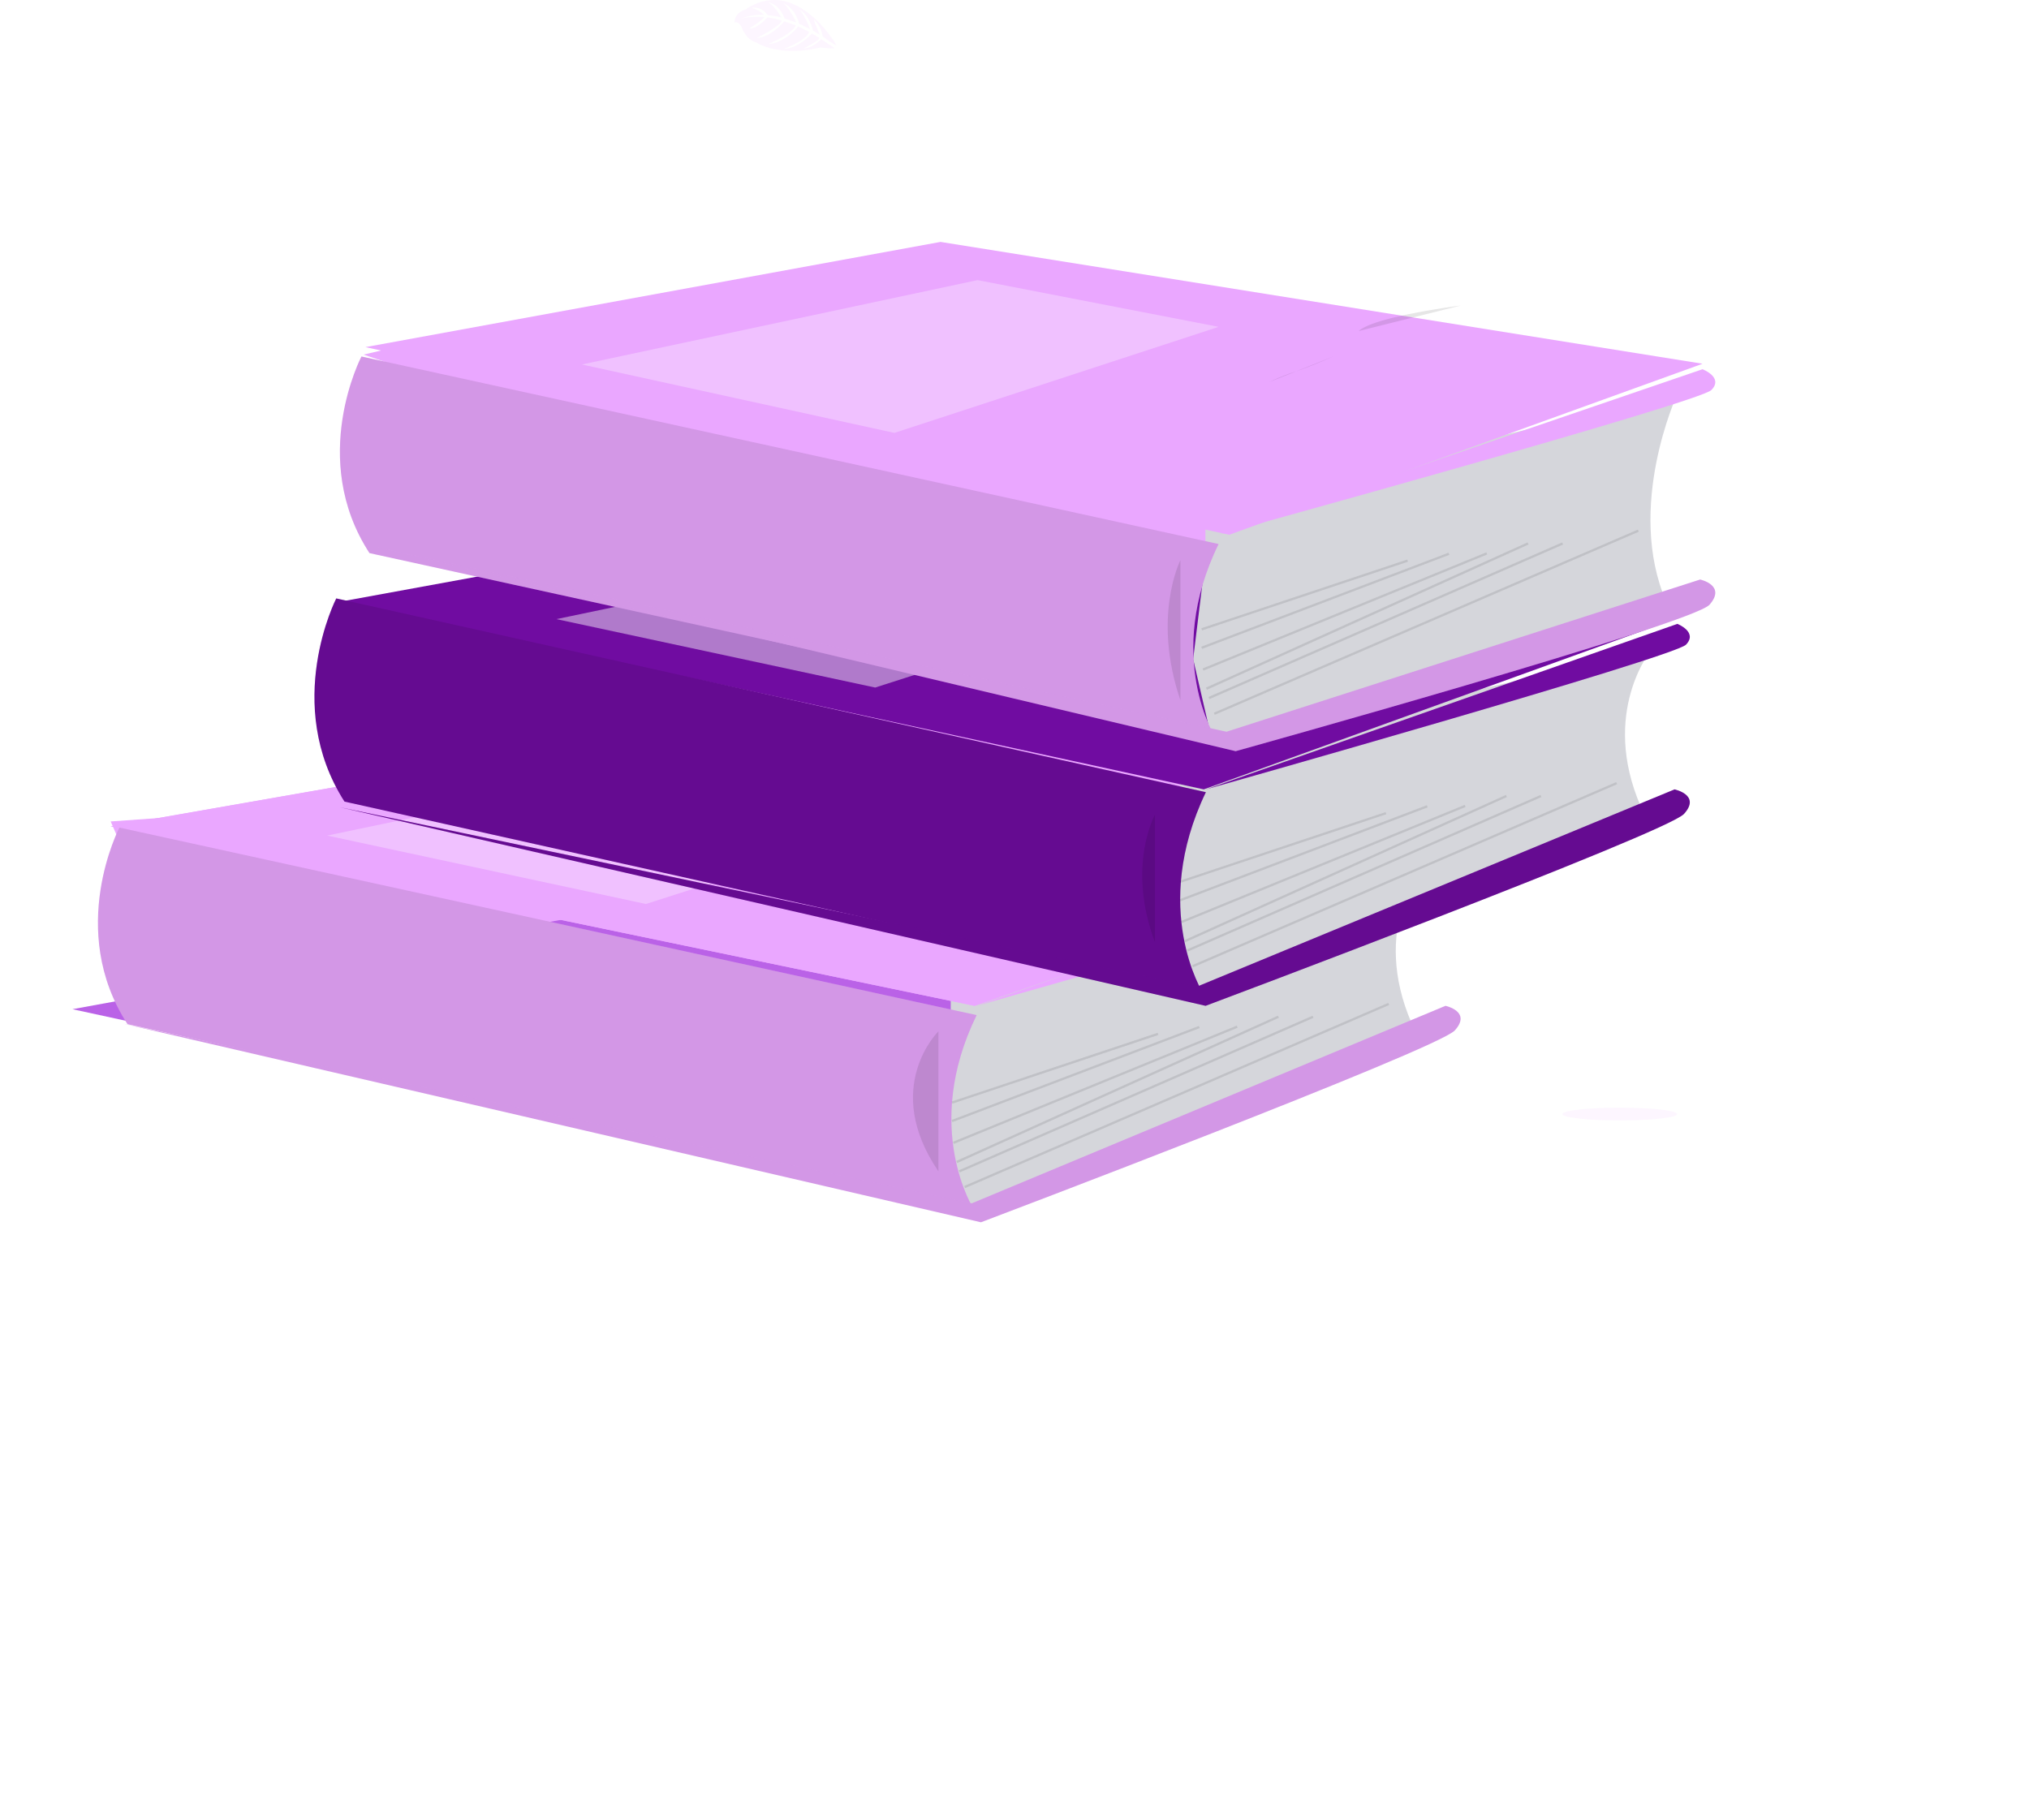 <svg width="224" height="201" fill="none" xmlns="http://www.w3.org/2000/svg"><path d="M108.26 111.069l-87.361-.417-8.68-19.944 30.694-2.182-5.35-21.867 60.71-7.707-58.135-19.796 5.136-1.196 93.479 14.94-5.148 34.124-7.359 18.754-17.986 5.292z" fill="#EAA7FF"/><g filter="url(#filter0_f)"><path d="M8 111.44l63.493-11.618 84.131 13.452-52.256 18.884L8 111.44z" fill="#BA62E7"/></g><path d="M157.032 95.603s-5.739 6.927-1.182 17.399l-45.821 19.651-4.397.911-2.026-8.762 1.355-11.057v-6.043l52.071-12.099z" fill="#D5D6DB"/><path d="M12.218 91.252l63.493-11.113 84.131 12.867-52.255 18.063-95.369-19.817z" fill="#EAA7FF"/><path d="M12.218 91.252l63.493-11.113 84.131 12.867-52.255 18.063-95.369-19.817z" fill="#EAA7FF"/><path d="M13.184 91.386s-5.893 11.287.898 21.711l93.441 20.467s-5.8-8.99.299-21.469L13.184 91.386z" fill="#EAA7FF"/><path opacity=".1" d="M13.184 91.386s-5.893 11.287.898 21.711l93.441 20.467s-5.8-8.99.299-21.469L13.184 91.386z" fill="#000"/><path d="M107.288 132.876l52.29-21.807s2.925.616 1.034 2.711c-1.891 2.094-52.316 21.19-52.316 21.19l-94.672-21.929 93.664 19.835z" fill="#EAA7FF"/><path opacity=".1" d="M107.288 132.876l52.29-21.807s2.925.616 1.034 2.711c-1.891 2.094-52.316 21.19-52.316 21.19l-94.672-21.929 93.664 19.835z" fill="#000"/><path opacity=".1" d="M103.603 113.881s-6.326 6.186 0 15.466v-15.466zm24.197.166l-22.736 7.585.08.24 22.736-7.585-.08-.24zm4.553-.755l-27.297 10.38.09.237 27.297-10.38-.09-.237zm4.181-.036l-31.327 12.822.096.235 31.327-12.823-.096-.234zm4.547-1.099l-35.509 16.041.105.231 35.509-16.041-.105-.231zm3.823.006l-39.049 17.068.101.232 39.049-17.068-.101-.232zm8.359-1.419l-46.817 20.22.1.233 46.817-20.221-.1-.232z" fill="#000"/><path opacity=".3" d="M36.12 92.268l44.557-9.317 27.145 5.162L71.31 99.822l-35.19-7.554z" fill="#fff"/><path d="M159.875 92.792s2.297.904.949 2.3c-1.348 1.396-53.002 15.977-53.002 15.977l52.053-18.277z" fill="#EAA7FF"/><path d="M182.337 71.703s-5.737 6.923-1.18 17.396l-45.823 19.648-4.398.917-2.025-8.761 1.375-11.053V83.8l52.051-12.097z" fill="#D5D6DB"/><path d="M37.524 66.447l63.491-11.616 84.133 13.453-52.255 18.884-95.369-20.72z" fill="#700CA1"/><path d="M37.121 66.08s-5.98 11.662.909 22.434l94.785 21.149s-5.881-9.298.314-22.187L37.121 66.079z" fill="#700CA1"/><path opacity=".1" d="M37.121 66.08s-5.98 11.662.909 22.434l94.785 21.149s-5.881-9.298.314-22.187l-29.974-6.681-66.034-14.716z" fill="#000"/><path d="M132.079 108.975l52.791-21.807s2.95.616 1.041 2.71c-1.909 2.095-52.813 21.191-52.813 21.191l-95.574-21.93 94.555 19.836z" fill="#700CA1"/><path opacity=".1" d="M132.079 108.975l52.791-21.807s2.95.616 1.041 2.71c-1.909 2.095-52.813 21.191-52.813 21.191l-95.574-21.93 94.555 19.836z" fill="#000"/><path opacity=".1" d="M127.506 89.98s-3.163 5.624 0 14.059V89.98zm25.459-.307l-22.736 7.585.08.24 22.736-7.585-.08-.24zm4.557-.756l-27.297 10.38.09.237 27.297-10.38-.09-.237zm4.182-.039L130.377 101.7l.096.235L161.8 89.112l-.096-.234zm4.55-1.098l-35.51 16.04.105.231 35.509-16.04-.104-.231zm3.816.002l-39.048 17.068.101.232 39.049-17.068-.102-.232zm8.357-1.419l-46.817 20.22.1.233 46.817-20.22-.1-.233z" fill="#000"/><path opacity=".45" d="M61.427 68.367l44.558-9.317 27.145 5.162-36.512 11.71-35.191-7.555z" fill="#fff"/><path d="M185.183 68.891s2.295.904.949 2.298c-1.346 1.394-53.003 15.98-53.003 15.98l52.054-18.278z" fill="#700CA1"/><path d="M185.15 43.584s-5.74 12.431-1.182 22.9l-45.83 14.142-4.388.918-2.025-8.76 1.354-11.055V55.68l52.071-12.096z" fill="#D5D6DB"/><path d="M40.34 38.331l63.491-11.618 84.132 13.453-52.257 18.884-95.367-20.72zm-.437 1.035S34 50.653 40.791 61.077l93.436 20.467s-5.8-8.998.307-21.469l-94.63-20.709z" fill="#EAA7FF"/><path opacity=".1" d="M39.903 39.366S34 50.653 40.791 61.077l93.436 20.467s-5.8-8.998.307-21.469l-94.63-20.709z" fill="#000"/><path d="M135.406 80.802l52.29-16.808s2.925.632 1.034 2.78c-1.891 2.148-52.315 16.176-52.315 16.176L41.743 60.455l93.663 20.347z" fill="#EAA7FF"/><path opacity=".1" d="M135.406 80.802l52.29-16.808s2.925.632 1.034 2.78c-1.891 2.148-52.315 16.176-52.315 16.176L41.743 60.455l93.663 20.347z" fill="#000"/><path opacity=".1" d="M130.317 61.861s-3.163 6.187 0 15.466V61.86zm25.041-.074l-22.736 7.585.081.24 22.736-7.585-.081-.24zm4.557-.755l-27.297 10.38.09.236 27.297-10.38-.09-.236zm4.175-.039l-31.327 12.823.096.234 31.327-12.822-.096-.235zm4.554-1.1l-35.509 16.04.104.232 35.509-16.04-.104-.232zm3.818.005l-39.049 17.068.102.233 39.049-17.069-.102-.232zm8.359-1.418l-46.817 20.221.101.233 46.817-20.221-.101-.233z" fill="#000"/><path opacity=".3" d="M64.24 40.248l43.683-9.317 26.613 5.162L98.74 47.802l-34.5-7.554z" fill="#fff"/><path d="M187.958 40.772s2.358.904.974 2.3c-1.384 1.396-54.397 15.977-54.397 15.977l53.423-18.277z" fill="#EAA7FF"/><path opacity=".1" d="M92.356 5.003S87.919-2.77 82.271 1.061c0 0-1.22.344-1.16 1.424 0 0 .468-.206.803.628.126.294.29.575.493.837a2.29 2.29 0 001.15.77s2.43 1.626 7.063.516c0 0 1.294.188 1.506.057l-1.48-.967s-.803.944-1.923 1.028c0 0 1.918-.958 1.712-1.18-.043-.045-.804-.482-.804-.482s-1.396 1.637-3.138 1.72c0 0 2.466-.882 2.846-1.89l-1.206-.602S86.76 4.713 84.78 4.872c0 0 2.54-.999 3.078-2.067l-1.28-.453s-1.38 1.725-3.03 1.85c0 0 2.796-1.406 2.727-1.939 0 0-1.209-.357-1.584-.323 0 0-1.023 1.22-1.988 1.22 0 0 1.75-1.107 1.643-1.286 0 0-1.72-.113-2.626.226a6.04 6.04 0 012.634-.452A2.97 2.97 0 0082.975.88s.96-.308 1.793.8c0 0 1.34.133 1.498.262 0 0-.64-1.19-1.458-1.71 0 0 1.238.211 1.803 1.812l1.3.435S87.163.867 86.475.357c0 0 1.222.383 1.755 2.264l1.19.58s-.518-1.433-1.14-2.138c0 0 1.043.562 1.474 2.314l.742.467s-.401-1.04-.535-1.33c-.134-.289-.067-.348-.067-.348.51.538.832 1.184.932 1.868 0 0 1.434 1.037 1.53.97zm86.466 118.72c3.494 0 6.327-.315 6.327-.703 0-.388-2.833-.703-6.327-.703-3.494 0-6.327.315-6.327.703 0 .388 2.833.703 6.327.703z" fill="#EAA7FF"/><path opacity=".1" d="M161.248 33.743S151.77 34.935 150 36.555l11.248-2.812zm-21.091 8.435a22.305 22.305 0 012.834-1.144c1.481-.464 4.196-1.668 4.196-1.668" fill="#000"/><defs><filter id="filter0_f" x="-60" y="31.822" width="283.624" height="168.337" filterUnits="userSpaceOnUse" color-interpolation-filters="sRGB"><feFlood flood-opacity="0" result="BackgroundImageFix"/><feBlend in="SourceGraphic" in2="BackgroundImageFix" result="shape"/><feGaussianBlur stdDeviation="34" result="effect1_foregroundBlur"/></filter></defs></svg>